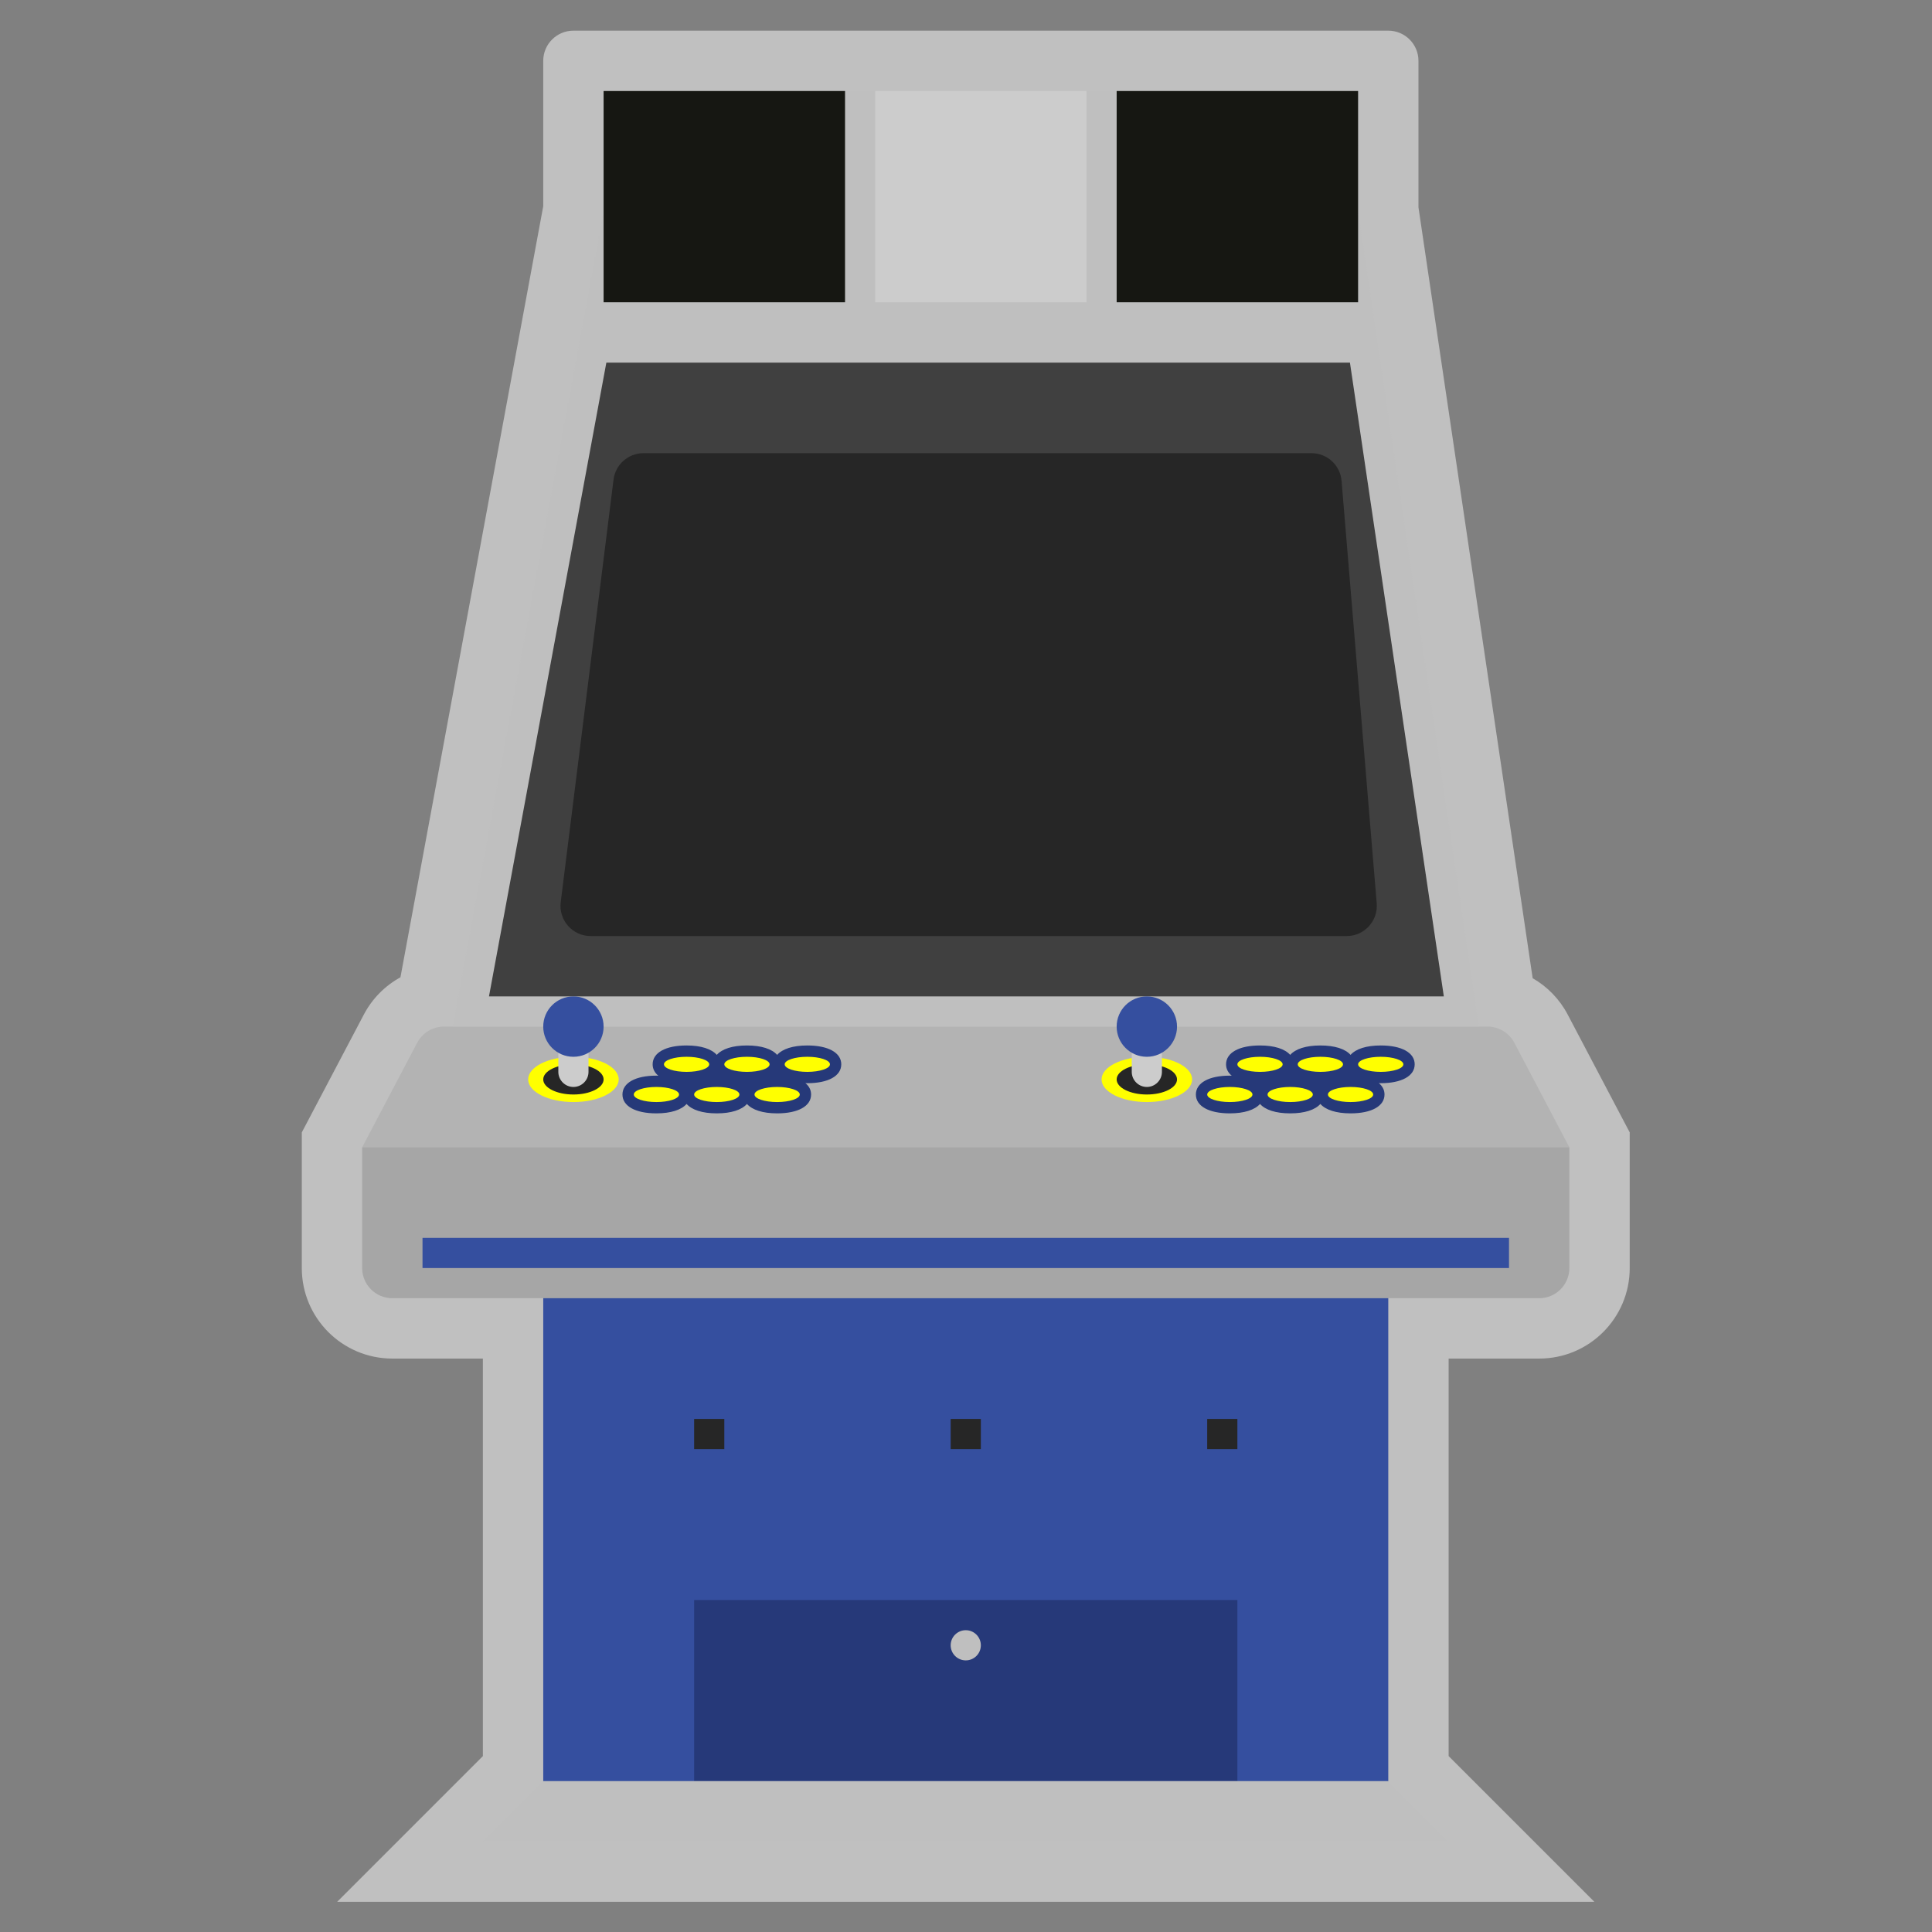 <?xml version="1.0" encoding="UTF-8" standalone="no"?>
<svg
   xmlns:dc="http://purl.org/dc/elements/1.1/"
   xmlns:cc="http://creativecommons.org/ns#"
   xmlns:rdf="http://www.w3.org/1999/02/22-rdf-syntax-ns#"
   xmlns:svg="http://www.w3.org/2000/svg"
   xmlns="http://www.w3.org/2000/svg"
   viewBox="0 0 341.333 341.333"
   height="341.333"
   width="341.333"
   xml:space="preserve"
   id="svg2"
   version="1.1"><rect x="0" y="0" width="341.333" height="341.333" fill="#808080" stroke="none"/><defs
     id="defs6"><clipPath
       id="clipPath18"
       clipPathUnits="userSpaceOnUse"><path
         id="path16"
         d="M 0,256 H 256 V 0 H 0 Z" /></clipPath><clipPath
       id="clipPath26"
       clipPathUnits="userSpaceOnUse"><path
         id="path24"
         d="M 40,252 H 216 V 4 H 40 Z" /></clipPath></defs><g
     transform="matrix(1.333,0,0,-1.333,0,341.333)"
     id="g10"><g
       id="g12"><g
         clip-path="url(#clipPath18)"
         id="g14"><g
           id="g20"><g
             id="g22" /><g
             id="g34"><g
               style="opacity:0.5"
               id="g32"
               clip-path="url(#clipPath26)"><g
                 id="g30"
                 transform="translate(215.079,107.726)"><path
                   id="path28"
                   style="fill:#ffffff;fill-opacity:1;fill-rule:nonzero;stroke:none"
                   d="m 0,0 -7.296,13.863 c -1.084,2.06 -2.708,3.714 -4.646,4.825 l -15.137,102.176 v 7.41 8 4 c 0,2.209 -1.791,4 -4,4 h -4 -8 -24 -4 -28 -4 -24 -8 -4 c -2.209,0 -4,-1.791 -4,-4 v -4 -8 -7.265 L -162.005,18.807 c -2.032,-1.112 -3.734,-2.81 -4.857,-4.944 L -174.158,0 l -0.921,-1.749 v -1.977 -16 c 0,-6.627 5.372,-12 12,-12 h 12 v -52.686 l -5.657,-5.656 -13.657,-13.658 h 19.314 128 19.313 l -13.656,13.658 -5.657,5.656 v 52.686 h 12 c 6.627,0 12,5.373 12,12 v 16 1.977 z" /></g></g></g></g><g
           transform="translate(48,104)"
           id="g36"><path
             id="path38"
             style="fill:#b3b3b3;fill-opacity:1;fill-rule:nonzero;stroke:none"
             d="M 0,0 7.296,13.863 C 7.988,15.177 9.351,16 10.836,16 h 138.328 c 1.485,0 2.848,-0.823 3.54,-2.137 L 160,0 Z" /></g><path
           id="path40"
           style="fill:#354f9f;fill-opacity:1;fill-rule:nonzero;stroke:none"
           d="M 184,16 H 72 v 80 h 112 z" /><path
           id="path42"
           style="fill:#263979;fill-opacity:1;fill-rule:nonzero;stroke:none"
           d="M 164,20 H 92 v 24 h 72 z" /><g
           transform="translate(60,120)"
           id="g44"><path
             id="path46"
             style="fill:#bfbfbf;fill-opacity:1;fill-rule:nonzero;stroke:none"
             d="m 0,0 20,108 v 8 c 0,4.418 3.582,8 8,8 h 84 c 4.418,0 8,-3.582 8,-8 v -8 L 136,0 Z" /></g><path
           id="path48"
           style="fill:#262626;fill-opacity:1;fill-rule:nonzero;stroke:none"
           d="m 130,64 h -4 v 4 h 4 z" /><g
           transform="translate(80.364,208)"
           id="g50"><path
             id="path52"
             style="fill:#404040;fill-opacity:1;fill-rule:nonzero;stroke:none"
             d="M 0,0 -15.556,-84 H 110.999 L 98.555,0 Z" /></g><path
           id="path54"
           style="fill:#262626;fill-opacity:1;fill-rule:nonzero;stroke:none"
           d="m 164,64 h -4 v 4 h 4 z" /><path
           id="path56"
           style="fill:#262626;fill-opacity:1;fill-rule:nonzero;stroke:none"
           d="m 96,64 h -4 v 4 h 4 z" /><g
           transform="translate(130,38)"
           id="g58"><path
             id="path60"
             style="fill:#bfbfbf;fill-opacity:1;fill-rule:nonzero;stroke:none"
             d="m 0,0 c 0,-1.104 -0.896,-2 -2,-2 -1.104,0 -2,0.896 -2,2 0,1.104 0.896,2 2,2 1.104,0 2,-0.896 2,-2" /></g><g
           transform="translate(204,84)"
           id="g62"><path
             id="path64"
             style="fill:#a6a6a6;fill-opacity:1;fill-rule:nonzero;stroke:none"
             d="m 0,0 h -152 c -2.209,0 -4,1.791 -4,4 V 20 H 4 V 4 C 4,1.791 2.209,0 0,0" /></g><g
           transform="translate(182.468,136.332)"
           id="g66"><path
             id="path68"
             style="fill:#262626;fill-opacity:1;fill-rule:nonzero;stroke:none"
             d="m 0,0 -4.659,56 c -0.173,2.074 -1.905,3.668 -3.987,3.668 h -88.536 c -2.017,0 -3.719,-1.501 -3.969,-3.503 l -7,-56 c -0.298,-2.388 1.563,-4.497 3.969,-4.497 H -3.986 c 2.34,0 4.18,2 3.986,4.332" /></g><g
           transform="translate(187.5,115)"
           id="g70"><path
             id="path72"
             style="fill:#263979;fill-opacity:1;fill-rule:nonzero;stroke:none"
             d="m 0,0 c 0,1.542 -1.725,2.5 -4.5,2.5 -1.91,0 -3.305,-0.462 -4,-1.248 -0.695,0.786 -2.09,1.248 -4,1.248 -1.91,0 -3.305,-0.462 -4,-1.248 -0.695,0.786 -2.09,1.248 -4,1.248 -2.775,0 -4.5,-0.958 -4.5,-2.5 0,-0.602 0.27,-1.109 0.753,-1.512 -0.086,0.002 -0.164,0.012 -0.253,0.012 -2.775,0 -4.5,-0.958 -4.5,-2.5 0,-1.542 1.725,-2.5 4.5,-2.5 1.91,0 3.305,0.462 4,1.248 0.695,-0.786 2.09,-1.248 4,-1.248 1.91,0 3.305,0.462 4,1.248 0.695,-0.786 2.09,-1.248 4,-1.248 2.775,0 4.5,0.958 4.5,2.5 0,0.602 -0.27,1.109 -0.753,1.512 C -4.667,-2.49 -4.589,-2.5 -4.5,-2.5 -1.725,-2.5 0,-1.542 0,0" /></g><g
           transform="translate(186,115)"
           id="g74"><path
             id="path76"
             style="fill:#ffff00;fill-opacity:1;fill-rule:nonzero;stroke:none"
             d="m 0,0 c 0,-0.553 -1.343,-1 -3,-1 -1.657,0 -3,0.447 -3,1 0,0.553 1.343,1 3,1 1.657,0 3,-0.447 3,-1" /></g><g
           transform="translate(182,111)"
           id="g78"><path
             id="path80"
             style="fill:#ffff00;fill-opacity:1;fill-rule:nonzero;stroke:none"
             d="m 0,0 c 0,-0.553 -1.343,-1 -3,-1 -1.657,0 -3,0.447 -3,1 0,0.553 1.343,1 3,1 1.657,0 3,-0.447 3,-1" /></g><g
           transform="translate(178,115)"
           id="g82"><path
             id="path84"
             style="fill:#ffff00;fill-opacity:1;fill-rule:nonzero;stroke:none"
             d="m 0,0 c 0,-0.553 -1.343,-1 -3,-1 -1.657,0 -3,0.447 -3,1 0,0.553 1.343,1 3,1 1.657,0 3,-0.447 3,-1" /></g><g
           transform="translate(174,111)"
           id="g86"><path
             id="path88"
             style="fill:#ffff00;fill-opacity:1;fill-rule:nonzero;stroke:none"
             d="m 0,0 c 0,-0.553 -1.343,-1 -3,-1 -1.657,0 -3,0.447 -3,1 0,0.553 1.343,1 3,1 1.657,0 3,-0.447 3,-1" /></g><g
           transform="translate(170,115)"
           id="g90"><path
             id="path92"
             style="fill:#ffff00;fill-opacity:1;fill-rule:nonzero;stroke:none"
             d="m 0,0 c 0,-0.553 -1.343,-1 -3,-1 -1.657,0 -3,0.447 -3,1 0,0.553 1.343,1 3,1 1.657,0 3,-0.447 3,-1" /></g><g
           transform="translate(166,111)"
           id="g94"><path
             id="path96"
             style="fill:#ffff00;fill-opacity:1;fill-rule:nonzero;stroke:none"
             d="m 0,0 c 0,-0.553 -1.343,-1 -3,-1 -1.657,0 -3,0.447 -3,1 0,0.553 1.343,1 3,1 1.657,0 3,-0.447 3,-1" /></g><g
           transform="translate(158,113)"
           id="g98"><path
             id="path100"
             style="fill:#ffff00;fill-opacity:1;fill-rule:nonzero;stroke:none"
             d="m 0,0 c 0,-1.657 -2.687,-3 -6,-3 -3.313,0 -6,1.343 -6,3 0,1.657 2.687,3 6,3 3.313,0 6,-1.343 6,-3" /></g><g
           transform="translate(156,113)"
           id="g102"><path
             id="path104"
             style="fill:#262626;fill-opacity:1;fill-rule:nonzero;stroke:none"
             d="m 0,0 c 0,-1.104 -1.791,-2 -4,-2 -2.209,0 -4,0.896 -4,2 0,1.104 1.791,2 4,2 2.209,0 4,-0.896 4,-2" /></g><g
           transform="translate(82,113)"
           id="g106"><path
             id="path108"
             style="fill:#ffff00;fill-opacity:1;fill-rule:nonzero;stroke:none"
             d="m 0,0 c 0,-1.657 -2.687,-3 -6,-3 -3.313,0 -6,1.343 -6,3 0,1.657 2.687,3 6,3 3.313,0 6,-1.343 6,-3" /></g><g
           transform="translate(80,113)"
           id="g110"><path
             id="path112"
             style="fill:#262626;fill-opacity:1;fill-rule:nonzero;stroke:none"
             d="m 0,0 c 0,-1.104 -1.791,-2 -4,-2 -2.209,0 -4,0.896 -4,2 0,1.104 1.791,2 4,2 2.209,0 4,-0.896 4,-2" /></g><g
           transform="translate(152,112)"
           id="g114"><path
             id="path116"
             style="fill:#cccccc;fill-opacity:1;fill-rule:nonzero;stroke:none"
             d="M 0,0 V 0 C -1.1,0 -2,0.9 -2,2 V 6 C -2,7.1 -1.1,8 0,8 1.1,8 2,7.1 2,6 V 2 C 2,0.9 1.1,0 0,0" /></g><g
           transform="translate(156,120)"
           id="g118"><path
             id="path120"
             style="fill:#354f9f;fill-opacity:1;fill-rule:nonzero;stroke:none"
             d="m 0,0 c 0,-2.209 -1.791,-4 -4,-4 -2.209,0 -4,1.791 -4,4 0,2.209 1.791,4 4,4 2.209,0 4,-1.791 4,-4" /></g><g
           transform="translate(76,112)"
           id="g122"><path
             id="path124"
             style="fill:#cccccc;fill-opacity:1;fill-rule:nonzero;stroke:none"
             d="M 0,0 V 0 C -1.1,0 -2,0.9 -2,2 V 6 C -2,7.1 -1.1,8 0,8 1.1,8 2,7.1 2,6 V 2 C 2,0.9 1.1,0 0,0" /></g><g
           transform="translate(80,120)"
           id="g126"><path
             id="path128"
             style="fill:#354f9f;fill-opacity:1;fill-rule:nonzero;stroke:none"
             d="m 0,0 c 0,-2.209 -1.791,-4 -4,-4 -2.209,0 -4,1.791 -4,4 0,2.209 1.791,4 4,4 2.209,0 4,-1.791 4,-4" /></g><g
           transform="translate(111.5,115)"
           id="g130"><path
             id="path132"
             style="fill:#263979;fill-opacity:1;fill-rule:nonzero;stroke:none"
             d="m 0,0 c 0,1.542 -1.724,2.5 -4.5,2.5 -1.911,0 -3.305,-0.462 -4,-1.248 -0.695,0.786 -2.089,1.248 -4,1.248 -1.911,0 -3.305,-0.462 -4,-1.248 -0.695,0.786 -2.089,1.248 -4,1.248 -2.776,0 -4.5,-0.958 -4.5,-2.5 0,-0.602 0.269,-1.109 0.753,-1.512 -0.086,0.002 -0.164,0.012 -0.253,0.012 -2.776,0 -4.5,-0.958 -4.5,-2.5 0,-1.542 1.724,-2.5 4.5,-2.5 1.911,0 3.305,0.462 4,1.248 0.695,-0.786 2.089,-1.248 4,-1.248 1.911,0 3.305,0.462 4,1.248 0.695,-0.786 2.089,-1.248 4,-1.248 2.776,0 4.5,0.958 4.5,2.5 0,0.602 -0.269,1.109 -0.753,1.512 C -4.667,-2.49 -4.589,-2.5 -4.5,-2.5 -1.724,-2.5 0,-1.542 0,0" /></g><g
           transform="translate(110,115)"
           id="g134"><path
             id="path136"
             style="fill:#ffff00;fill-opacity:1;fill-rule:nonzero;stroke:none"
             d="m 0,0 c 0,-0.553 -1.343,-1 -3,-1 -1.657,0 -3,0.447 -3,1 0,0.553 1.343,1 3,1 1.657,0 3,-0.447 3,-1" /></g><g
           transform="translate(106,111)"
           id="g138"><path
             id="path140"
             style="fill:#ffff00;fill-opacity:1;fill-rule:nonzero;stroke:none"
             d="m 0,0 c 0,-0.553 -1.343,-1 -3,-1 -1.657,0 -3,0.447 -3,1 0,0.553 1.343,1 3,1 1.657,0 3,-0.447 3,-1" /></g><g
           transform="translate(102,115)"
           id="g142"><path
             id="path144"
             style="fill:#ffff00;fill-opacity:1;fill-rule:nonzero;stroke:none"
             d="m 0,0 c 0,-0.553 -1.343,-1 -3,-1 -1.657,0 -3,0.447 -3,1 0,0.553 1.343,1 3,1 1.657,0 3,-0.447 3,-1" /></g><g
           transform="translate(98,111)"
           id="g146"><path
             id="path148"
             style="fill:#ffff00;fill-opacity:1;fill-rule:nonzero;stroke:none"
             d="m 0,0 c 0,-0.553 -1.343,-1 -3,-1 -1.657,0 -3,0.447 -3,1 0,0.553 1.343,1 3,1 1.657,0 3,-0.447 3,-1" /></g><g
           transform="translate(94,115)"
           id="g150"><path
             id="path152"
             style="fill:#ffff00;fill-opacity:1;fill-rule:nonzero;stroke:none"
             d="m 0,0 c 0,-0.553 -1.343,-1 -3,-1 -1.657,0 -3,0.447 -3,1 0,0.553 1.343,1 3,1 1.657,0 3,-0.447 3,-1" /></g><g
           transform="translate(90,111)"
           id="g154"><path
             id="path156"
             style="fill:#ffff00;fill-opacity:1;fill-rule:nonzero;stroke:none"
             d="m 0,0 c 0,-0.553 -1.343,-1 -3,-1 -1.657,0 -3,0.447 -3,1 0,0.553 1.343,1 3,1 1.657,0 3,-0.447 3,-1" /></g><path
           id="path158"
           style="fill:#354f9f;fill-opacity:1;fill-rule:nonzero;stroke:none"
           d="M 200,88 H 56 v 4 h 144 z" /><g
           transform="translate(192,12)"
           id="g160"><path
             id="path162"
             style="fill:#bfbfbf;fill-opacity:1;fill-rule:nonzero;stroke:none"
             d="m 0,0 h -128 l 8,8 H -8 Z" /></g><path
           id="path164"
           style="fill:#161712;fill-opacity:1;fill-rule:nonzero;stroke:none"
           d="M 112,216 H 80 v 28 h 32 z" /><path
           id="path166"
           style="fill:#161712;fill-opacity:1;fill-rule:nonzero;stroke:none"
           d="m 180,216 h -32 v 28 h 32 z" /><path
           id="path168"
           style="fill:#cccccc;fill-opacity:1;fill-rule:nonzero;stroke:none"
           d="m 144,216 h -28 v 28 h 28 z" /></g></g></g></svg>